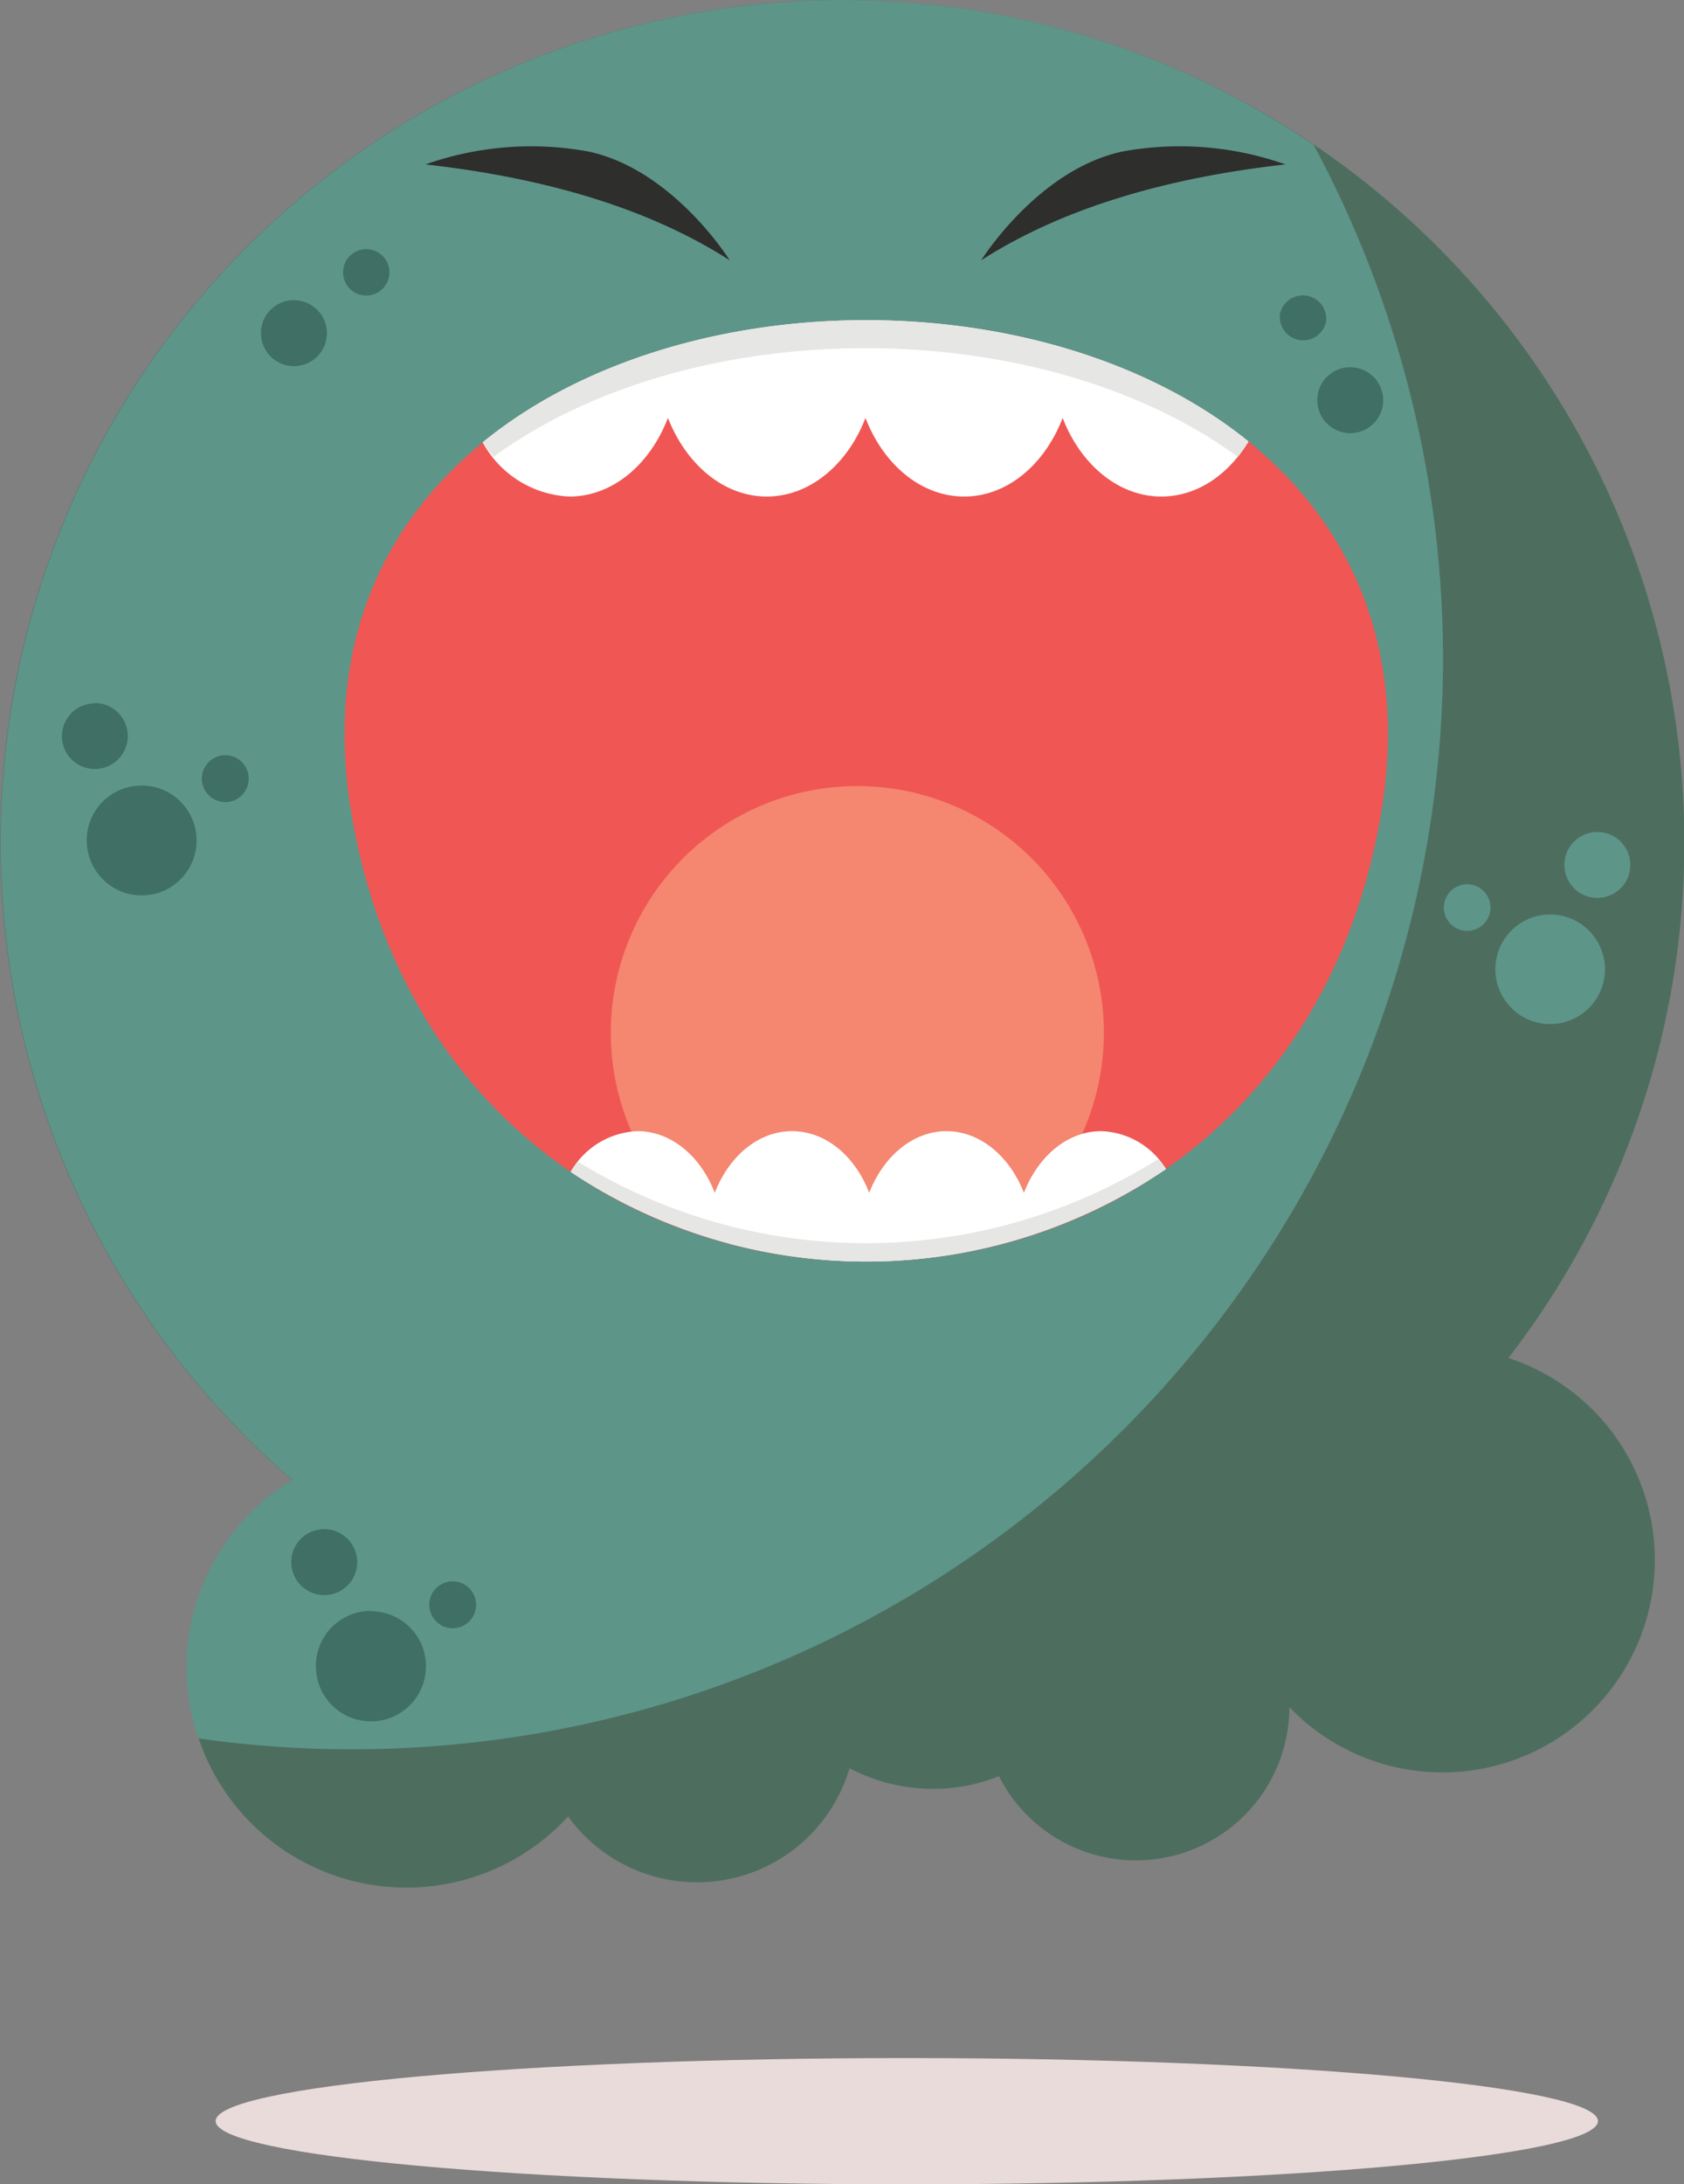 <svg xmlns="http://www.w3.org/2000/svg" viewBox="0 0 139.55 180.94"><rect x="0" y="0" width="139.55" height="180.94" fill="#808080" stroke="none"/><defs><style>.cls-1{fill:#4d6e5f;}.cls-1,.cls-2,.cls-3,.cls-4,.cls-5,.cls-6,.cls-7,.cls-8,.cls-9{fill-rule:evenodd;}.cls-2{fill:#5d9589;}.cls-3{fill:#f05653;}.cls-4{fill:#f58670;}.cls-5{fill:#fff;}.cls-6{fill:#e6e6e5;}.cls-7{fill:#2e2e2c;}.cls-8{fill:#3f6f65;}.cls-9{fill:#e8dbda;}</style></defs><title>Asset 4</title><g id="Layer_2" data-name="Layer 2"><g id="OBJECTS"><path class="cls-1" d="M69.77,0A69.8,69.8,0,0,1,125,112.49a17.6,17.6,0,1,1-18.15,28.93,12.72,12.72,0,0,1-24.07,5.71,14.42,14.42,0,0,1-5.46,1.05,14.77,14.77,0,0,1-6.92-1.71,13.18,13.18,0,0,1-23.32,4,18.18,18.18,0,1,1-22.83-27.83A69.78,69.78,0,0,1,69.77,0Z"/><path class="cls-2" d="M69.77,0a69.42,69.42,0,0,1,39.09,12,90,90,0,0,1,10.72,42.7A90.42,90.42,0,0,1,16.43,144a18.18,18.18,0,0,1,7.79-21.41A69.78,69.78,0,0,1,69.77,0Z"/><path class="cls-3" d="M29.14,67.52c-9.3-54.66,94.58-54.66,85.28,0-8.4,49.31-76.88,49.31-85.28,0Z"/><path class="cls-4" d="M80.53,103.64a44.75,44.75,0,0,1-20-.58,20.43,20.43,0,1,1,20,.58Z"/><path class="cls-5" d="M96.62,96.84a44.09,44.09,0,0,1-49.33.23,6.68,6.68,0,0,1,5.54-3.37c2.79,0,5.24,2.08,6.4,5.11,1.16-3,3.59-5.11,6.4-5.11s5.24,2.08,6.4,5.11c1.16-3,3.61-5.11,6.4-5.11s5.24,2.08,6.42,5.11c1.16-3,3.59-5.11,6.4-5.11a6.53,6.53,0,0,1,5.37,3.14Z"/><path class="cls-6" d="M96.62,96.84a44.09,44.09,0,0,1-49.33.23,9,9,0,0,1,.6-.84A45.59,45.59,0,0,0,96,96a9.24,9.24,0,0,1,.62.82Z"/><path class="cls-5" d="M40,36.64c16.53-13.47,46.88-13.49,63.46-.07-1.68,2.77-4.27,4.56-7.22,4.56-3.58,0-6.7-2.67-8.18-6.51-1.48,3.84-4.57,6.51-8.16,6.51s-6.7-2.67-8.18-6.51c-1.48,3.84-4.6,6.51-8.18,6.51s-6.68-2.67-8.19-6.51c-1.48,3.84-4.57,6.51-8.16,6.51A8.59,8.59,0,0,1,40,36.64Z"/><path class="cls-6" d="M40,36.64c16.53-13.47,46.88-13.49,63.46-.07a11.88,11.88,0,0,1-.88,1.27c-16.45-12-45.27-12-61.68,0a10.66,10.66,0,0,1-.9-1.24Z"/><path class="cls-7" d="M106.52,13.62c-10.07,1.13-18.58,3.69-25.21,7.94,0,0,4.66-7.47,11.66-9a26.3,26.3,0,0,1,13.55,1.06Z"/><path class="cls-7" d="M35.26,13.62c10.07,1.13,18.58,3.69,25.21,7.94,0,0-4.65-7.47-11.66-9a26.35,26.35,0,0,0-13.55,1.06Z"/><path class="cls-8" d="M11.73,65.07A4.55,4.55,0,1,1,7.19,69.6a4.54,4.54,0,0,1,4.54-4.53Z"/><path class="cls-8" d="M7.86,58.24A2.73,2.73,0,1,1,5.13,61a2.72,2.72,0,0,1,2.73-2.73Z"/><path class="cls-8" d="M18.66,62.56a1.94,1.94,0,1,1-1.93,1.93,1.93,1.93,0,0,1,1.93-1.93Z"/><path class="cls-2" d="M128.51,75.75A4.54,4.54,0,1,0,133,80.3a4.55,4.55,0,0,0-4.53-4.55Z"/><path class="cls-2" d="M132.37,68.92a2.73,2.73,0,1,0,2.73,2.72,2.72,2.72,0,0,0-2.73-2.72Z"/><path class="cls-2" d="M121.57,73.25a1.93,1.93,0,1,0,1.94,1.94,1.93,1.93,0,0,0-1.94-1.94Z"/><path class="cls-8" d="M24.35,24.87a2.73,2.73,0,1,1-2.72,2.73,2.71,2.71,0,0,1,2.72-2.73Z"/><path class="cls-8" d="M30.37,20.64a1.92,1.92,0,1,1-1.94,1.91,1.92,1.92,0,0,1,1.94-1.91Z"/><path class="cls-8" d="M109.2,32.69a2.73,2.73,0,1,1,2.22,3.15,2.74,2.74,0,0,1-2.22-3.15Z"/><path class="cls-8" d="M106.07,26a1.94,1.94,0,0,1,3.82.66,1.94,1.94,0,0,1-3.82-.66Z"/><path class="cls-9" d="M75.14,170.48c31.64,0,57.28,2.34,57.28,5.22s-25.64,5.24-57.28,5.24-57.27-2.35-57.27-5.24,25.64-5.22,57.27-5.22Z"/><path class="cls-8" d="M30.73,133.47A4.56,4.56,0,1,1,26.18,138a4.55,4.55,0,0,1,4.55-4.56Z"/><path class="cls-8" d="M26.87,126.67a2.73,2.73,0,1,1-2.73,2.72,2.72,2.72,0,0,1,2.73-2.72Z"/><path class="cls-8" d="M37.65,131a1.94,1.94,0,0,1,0,3.87,1.94,1.94,0,1,1,0-3.87Z"/></g></g></svg>